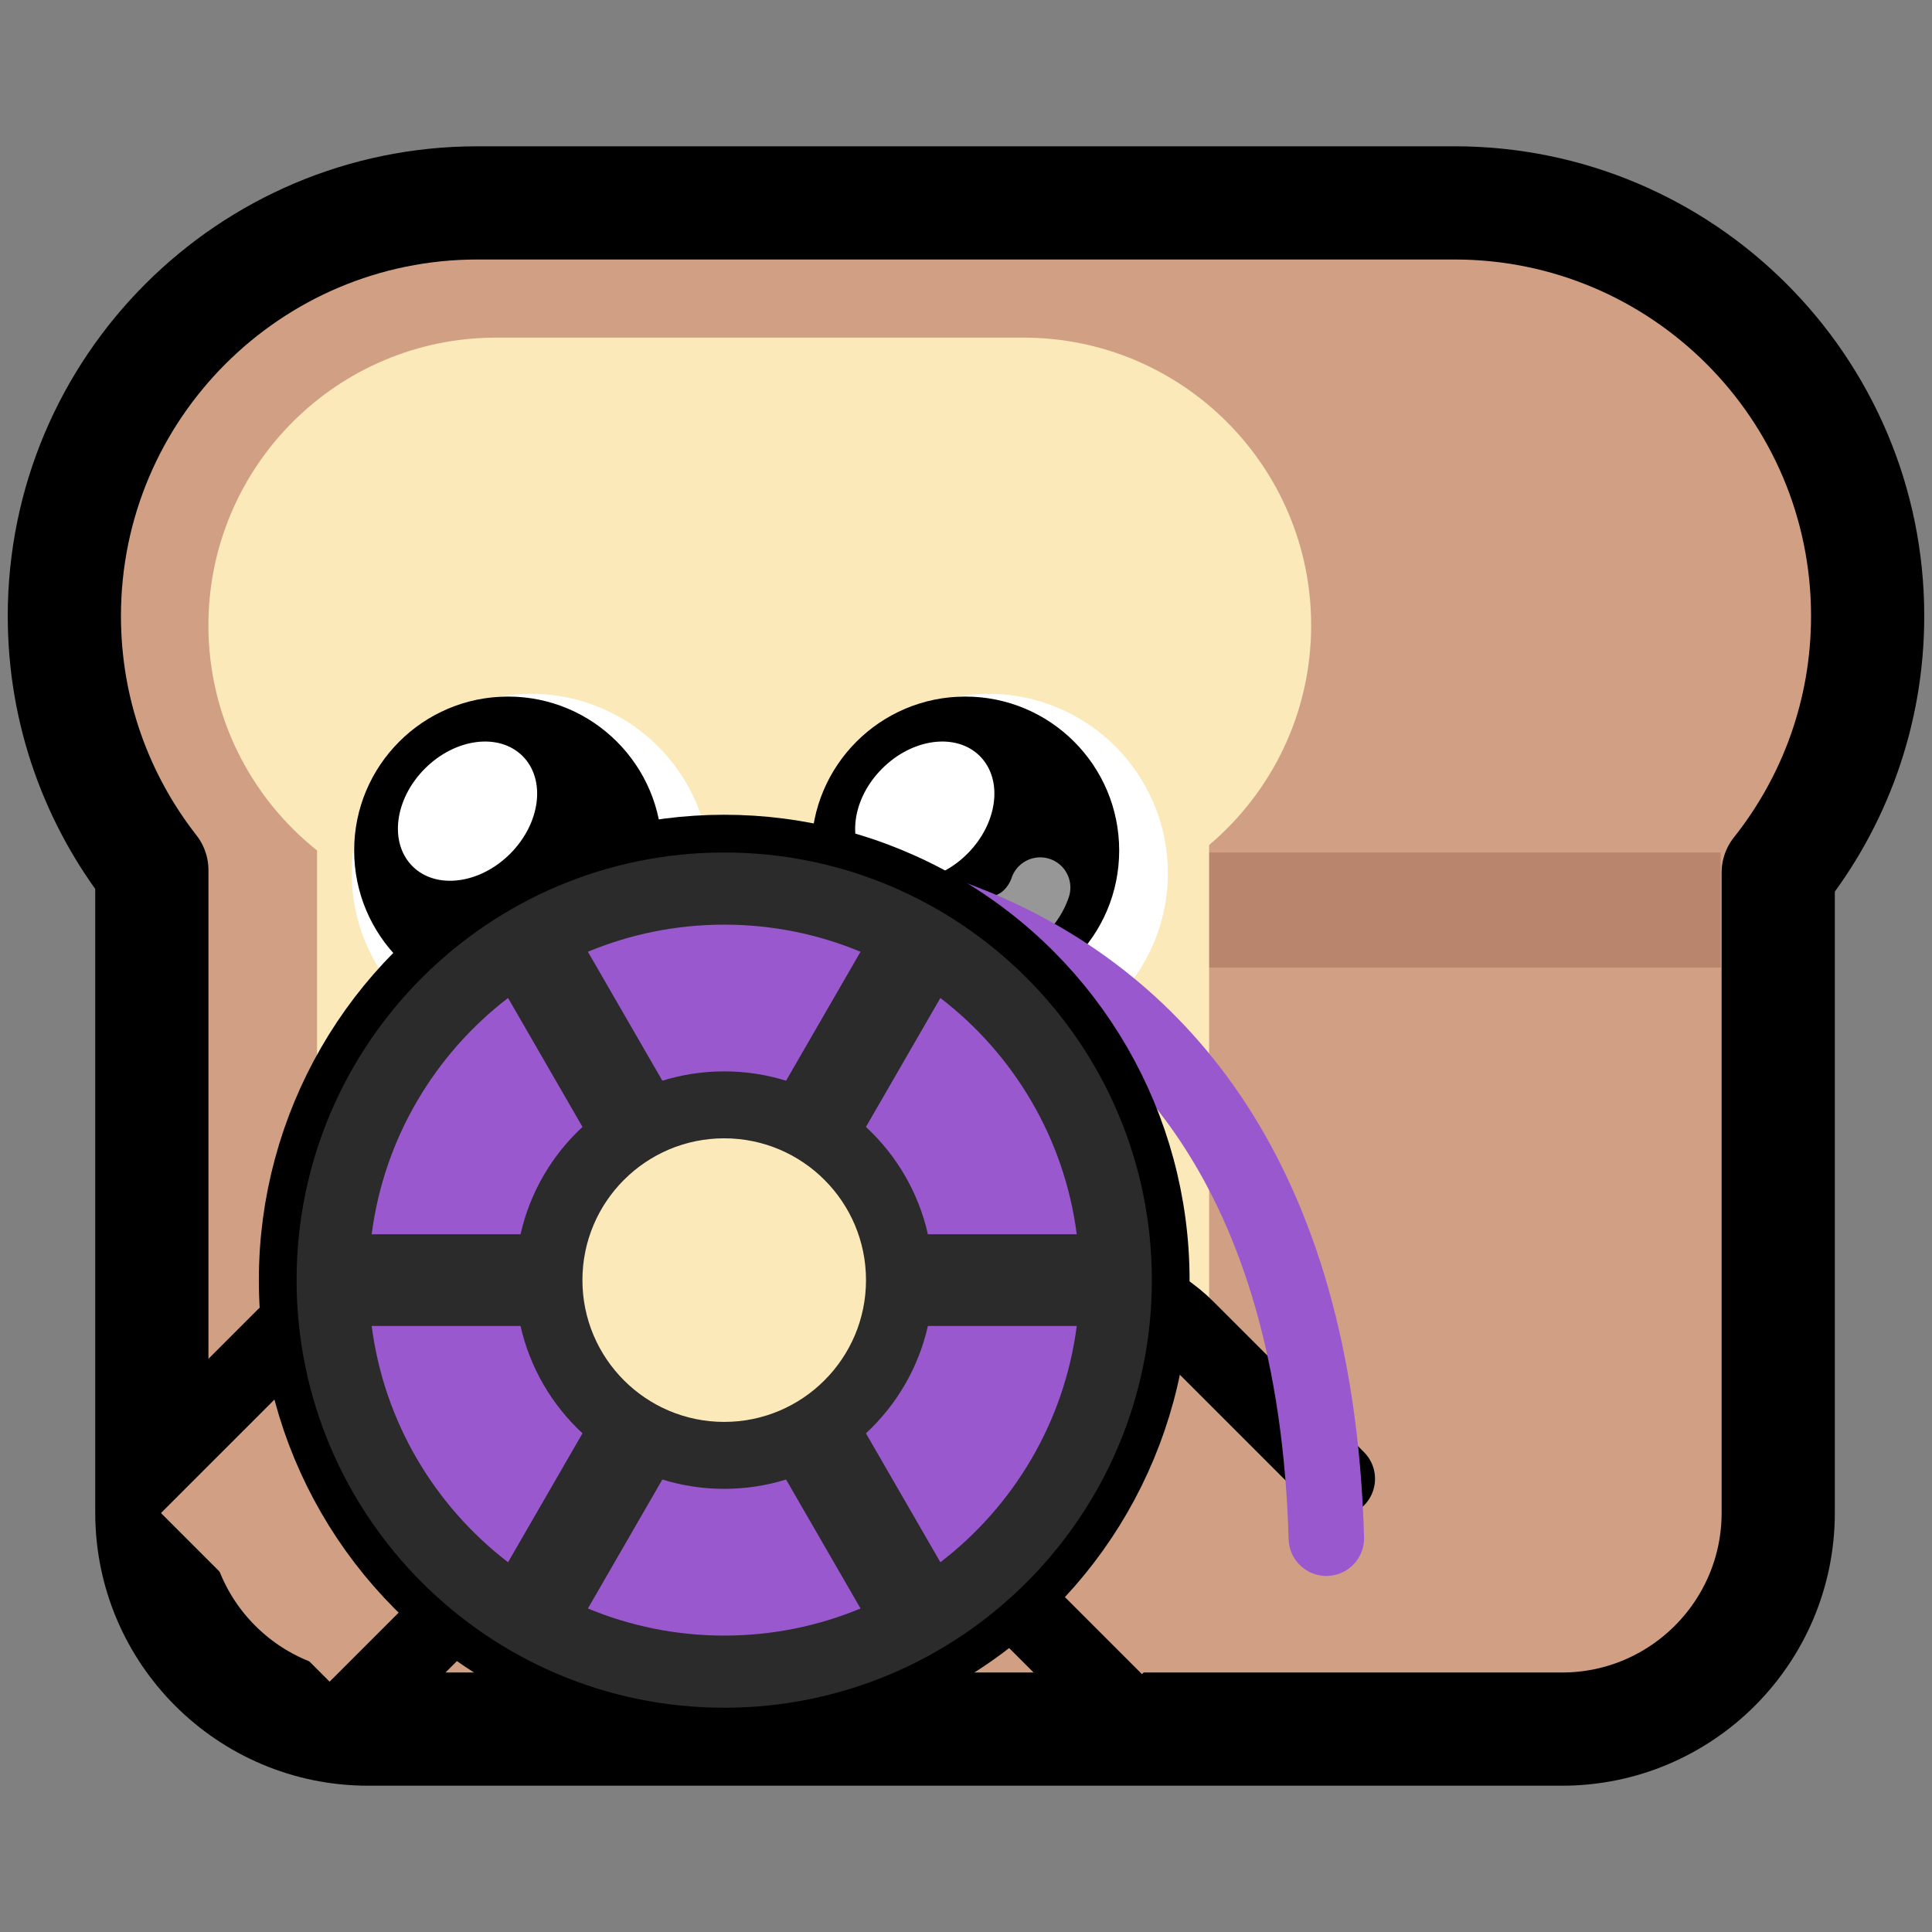 <?xml version="1.0" encoding="UTF-8" standalone="no"?>
<!DOCTYPE svg PUBLIC "-//W3C//DTD SVG 1.1//EN" "http://www.w3.org/Graphics/SVG/1.1/DTD/svg11.dtd">
<svg width="100%" height="100%" viewBox="0 0 256 256" version="1.1" xmlns="http://www.w3.org/2000/svg" xmlns:xlink="http://www.w3.org/1999/xlink" xml:space="preserve" xmlns:serif="http://www.serif.com/" style="fill-rule:evenodd;clip-rule:evenodd;stroke-linecap:round;stroke-linejoin:round;stroke-miterlimit:1.5;">
    <rect x="0" y="0" width="256" height="256" fill="#808080" stroke="none"/>
    <rect id="neobread_filament" x="0" y="0" width="256" height="256" style="fill:none;"/>
    <path id="Crust" d="M192.734,26.885C222.946,26.885 247.473,51.413 247.473,81.624C247.473,94.467 243.041,106.282 235.623,115.623L235.623,200.464C235.623,216.277 222.785,229.115 206.972,229.115L48.771,229.115C32.958,229.115 20.12,216.277 20.12,200.464L20.12,115.297C12.857,106.008 8.527,94.318 8.527,81.624C8.527,51.413 33.054,26.885 63.266,26.885L192.734,26.885Z" style="fill:rgb(209,160,132);stroke:black;stroke-width:15px;"/>
    <rect id="Shadow" x="122.332" y="112.959" width="105.66" height="15.248" style="fill:rgb(186,133,109);"/>
    <path id="Slice" d="M42.009,112.691C33.24,105.704 27.616,94.934 27.616,82.861C27.616,61.82 44.698,44.738 65.738,44.738L135.611,44.738C156.652,44.738 173.734,61.82 173.734,82.861C173.734,94.528 168.481,104.979 160.213,111.974L160.213,196.732C160.213,204.964 153.53,211.647 145.299,211.647L56.924,211.647C48.692,211.647 42.009,204.964 42.009,196.732L42.009,112.691Z" style="fill:rgb(252,233,186);"/>
    <g id="Eyes">
        <g id="Right-eye" serif:id="Right eye">
            <circle id="Eye-white" serif:id="Eye white" cx="130.968" cy="115.715" r="23.779" style="fill:white;"/>
            <circle id="Pupil" cx="127.906" cy="112.691" r="20.392"/>
            <path id="Eye-reflection-top" serif:id="Eye reflection top" d="M116.892,101.838C120.92,97.81 126.719,97.069 129.835,100.185C132.95,103.3 132.21,109.1 128.182,113.127C124.154,117.155 118.355,117.896 115.239,114.78C112.124,111.665 112.864,105.865 116.892,101.838Z" style="fill:white;"/>
            <path id="Eye-reflection-bottom" serif:id="Eye reflection bottom" d="M137.831,117.603C137.831,117.603 136.632,121.739 132.389,122.644" style="fill:none;stroke:rgb(151,151,151);stroke-width:8px;"/>
        </g>
        <g id="Left-eye" serif:id="Left eye">
            <circle id="Eye-white1" serif:id="Eye white" cx="70.382" cy="115.715" r="23.779" style="fill:white;"/>
            <circle id="Pupil1" serif:id="Pupil" cx="67.32" cy="112.691" r="20.392"/>
            <path id="Eye-reflection-top1" serif:id="Eye reflection top" d="M56.306,101.838C60.333,97.81 66.133,97.069 69.248,100.185C72.364,103.3 71.623,109.1 67.595,113.127C63.568,117.155 57.768,117.896 54.653,114.78C51.537,111.665 52.278,105.865 56.306,101.838Z" style="fill:white;"/>
            <path id="Eye-reflection-bottom1" serif:id="Eye reflection bottom" d="M77.244,117.603C77.244,117.603 76.045,121.739 71.803,122.644" style="fill:none;stroke:rgb(151,151,151);stroke-width:8px;"/>
        </g>
    </g>
    <path id="Right-hand" serif:id="Right hand" d="M147.779,225.367L128.142,205.73C119.953,197.541 119.953,184.243 128.142,176.054C136.189,168.007 149.255,168.007 157.302,176.054L177.198,195.949" style="fill:rgb(209,160,132);stroke:black;stroke-width:10px;stroke-linecap:butt;"/>
    <path id="Left-hand" serif:id="Left hand" d="M47.21,226.367L66.847,206.73C75.037,198.541 75.037,185.243 66.847,177.054C58.8,169.007 45.734,169.007 37.687,177.054L17.792,196.949" style="fill:rgb(209,160,132);stroke:black;stroke-width:10px;stroke-linecap:butt;"/>
    <g id="Spool">
        <path id="Filament" d="M95.962,118.76C124.034,118.76 146.824,141.55 146.824,169.622C146.824,197.693 124.034,220.483 95.962,220.483C67.891,220.483 45.1,197.693 45.1,169.622C45.1,141.55 67.891,118.76 95.962,118.76ZM95.962,144.191C109.998,144.191 121.393,155.586 121.393,169.622C121.393,183.657 109.998,195.053 95.962,195.053C81.927,195.053 70.531,183.657 70.531,169.622C70.531,155.586 81.927,144.191 95.962,144.191Z" style="fill:rgb(154,88,207);"/>
        <path id="Filament-end" serif:id="Filament end" d="M88.612,116.68C88.612,116.68 172.934,106.235 175.749,203.822" style="fill:none;stroke:rgb(154,88,207);stroke-width:10px;stroke-linecap:butt;"/>
        <circle id="Spool-outline" serif:id="Spool outline" cx="95.962" cy="169.622" r="56.663" style="fill:none;stroke:black;stroke-width:10px;stroke-linejoin:miter;stroke-miterlimit:5;"/>
        <path id="Spool-front" serif:id="Spool front" d="M95.962,112.959C127.235,112.959 152.625,138.349 152.625,169.622C152.625,200.895 127.235,226.284 95.962,226.284C64.689,226.284 39.3,200.895 39.3,169.622C39.3,138.349 64.689,112.959 95.962,112.959ZM95.962,150.833C85.593,150.833 77.174,159.252 77.174,169.622C77.174,179.991 85.593,188.41 95.962,188.41C106.332,188.41 114.75,179.991 114.75,169.622C114.75,159.252 106.332,150.833 95.962,150.833ZM49.25,163.543L68.975,163.543C70.223,157.986 73.145,153.06 77.183,149.322L67.32,132.238C57.617,139.685 50.892,150.822 49.25,163.543ZM77.901,126.113L87.766,143.199C90.357,142.396 93.109,141.963 95.962,141.963C98.815,141.963 101.568,142.396 104.158,143.199L114.023,126.113C108.46,123.798 102.359,122.52 95.962,122.52C89.565,122.52 83.464,123.798 77.901,126.113ZM124.605,132.238L114.741,149.322C118.779,153.06 121.701,157.986 122.95,163.543L142.674,163.543C141.032,150.822 134.307,139.685 124.605,132.238ZM142.674,175.701L122.95,175.701C121.701,181.257 118.779,186.183 114.741,189.921L124.605,207.006C134.307,199.558 141.032,188.421 142.674,175.701ZM114.023,213.131L104.158,196.044C101.568,196.848 98.815,197.28 95.962,197.28C93.109,197.28 90.357,196.848 87.766,196.044L77.901,213.131C83.464,215.445 89.565,216.723 95.962,216.723C102.359,216.723 108.46,215.445 114.023,213.131ZM67.32,207.006L77.183,189.921C73.145,186.183 70.223,181.257 68.975,175.701L49.25,175.701C50.892,188.421 57.617,199.558 67.32,207.006Z" style="fill:rgb(43,43,43);"/>
    </g>
</svg>
